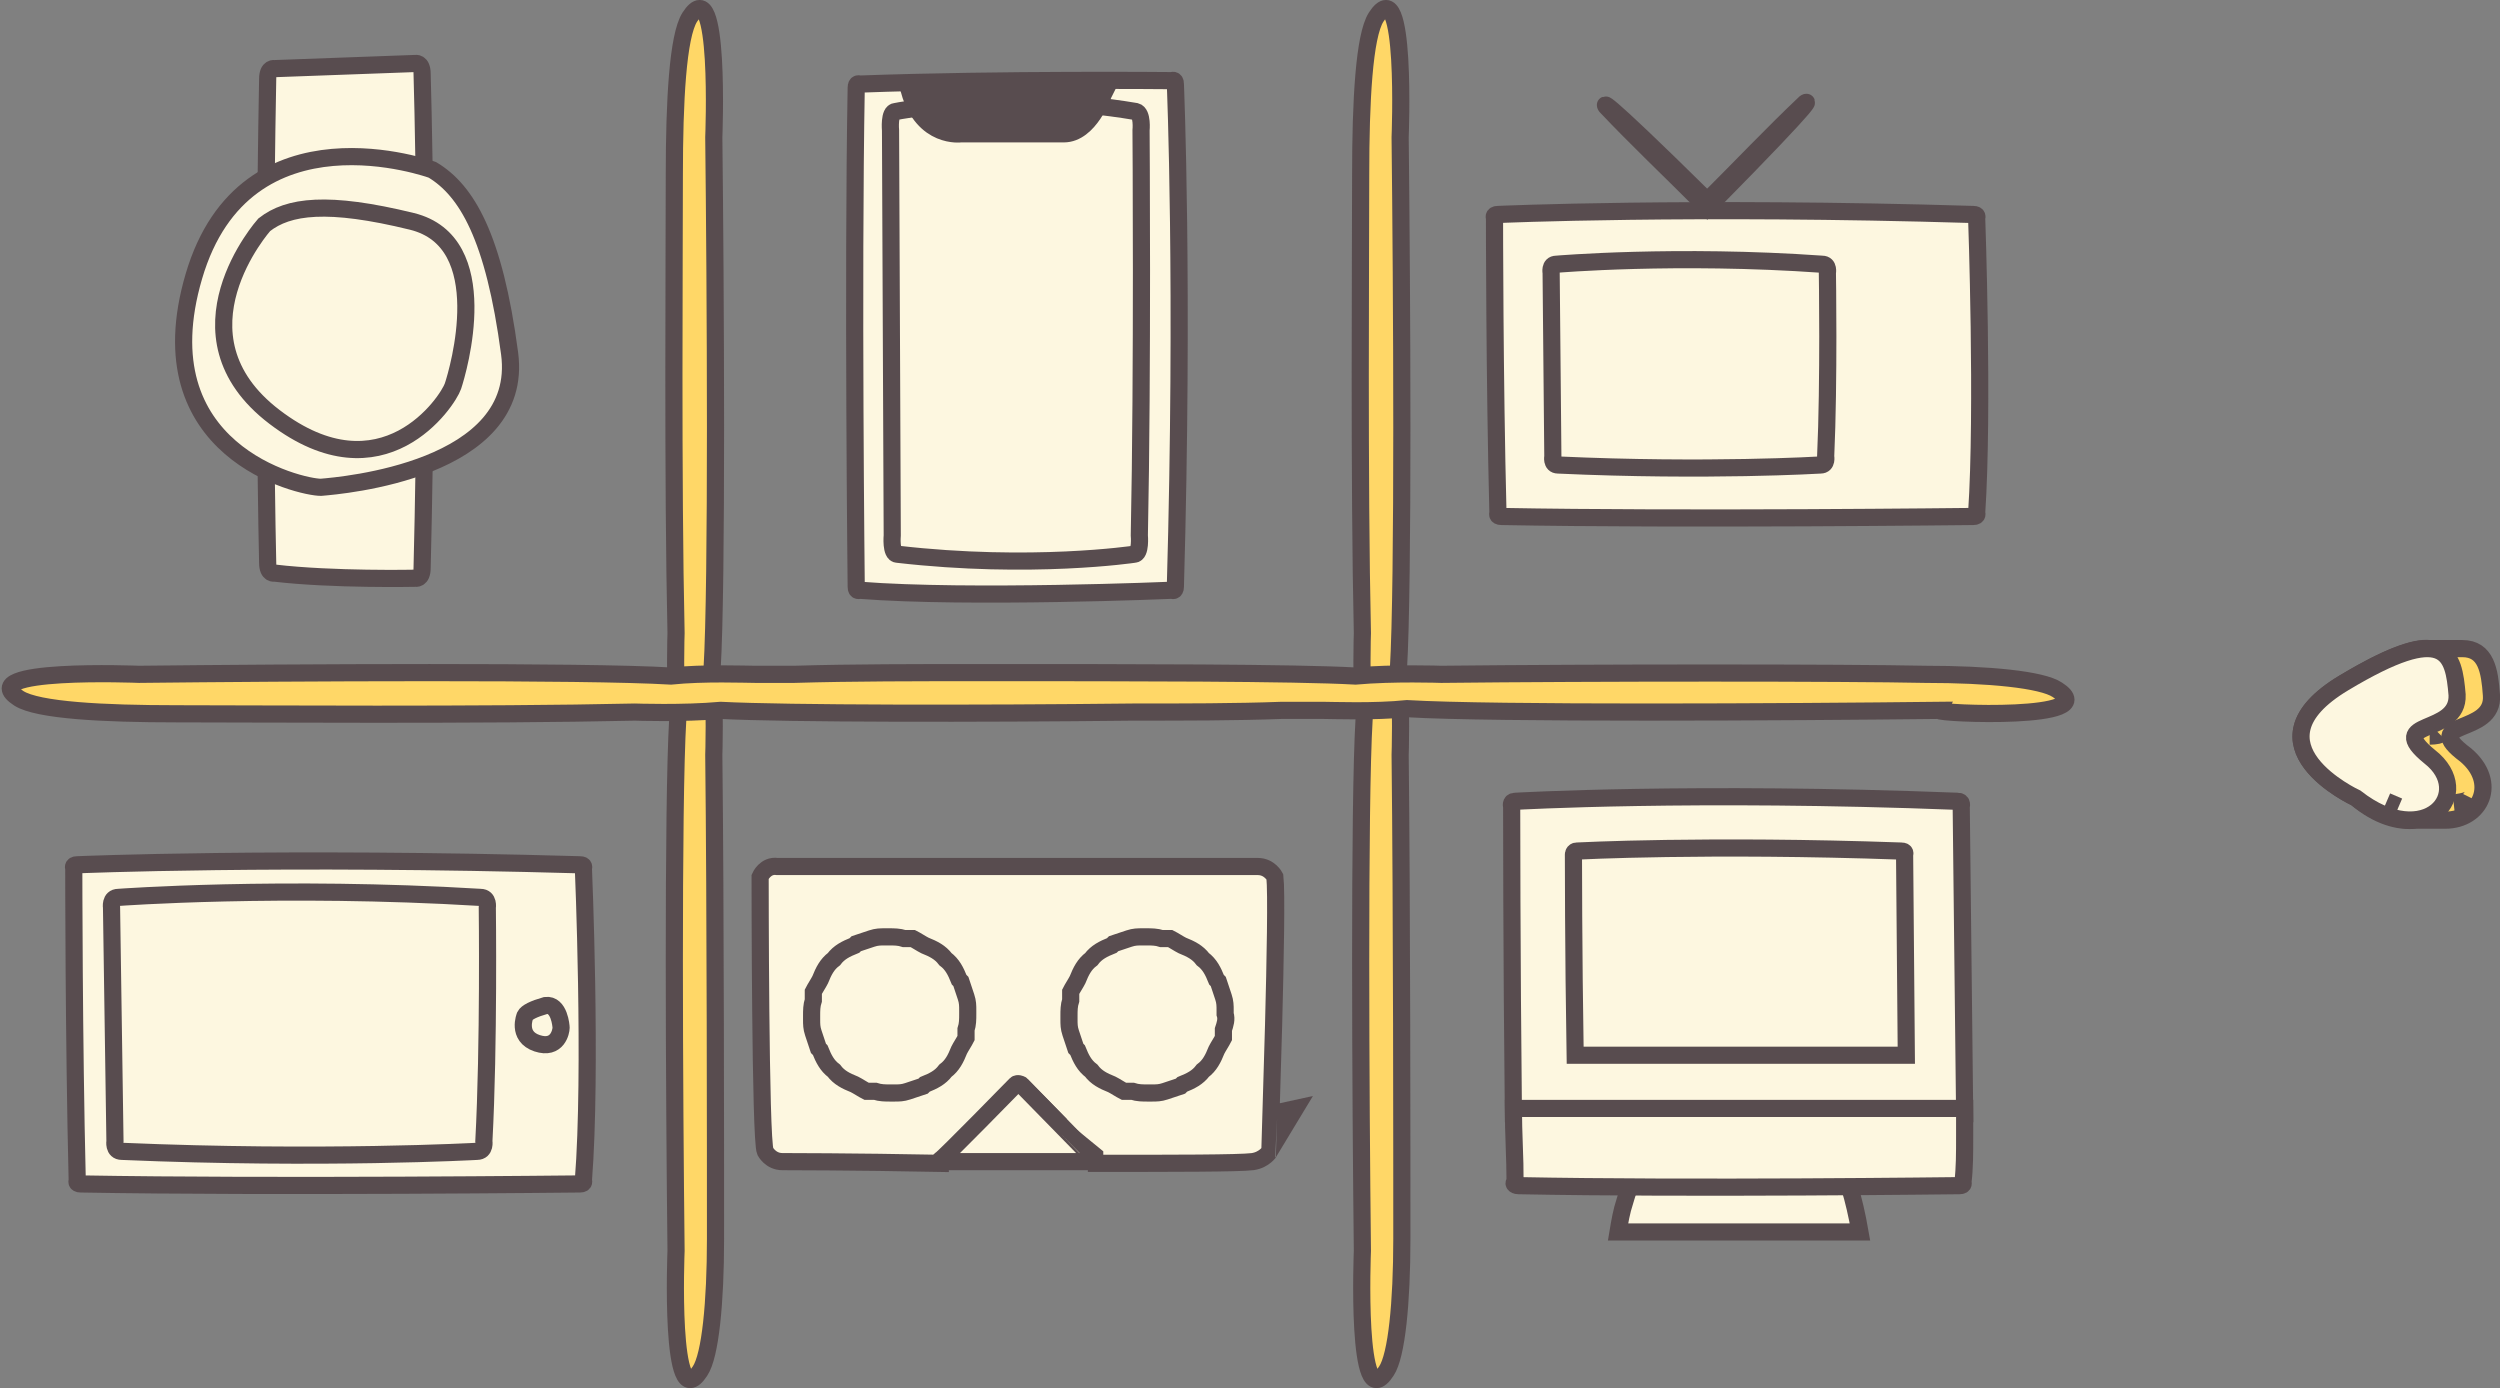 <?xml version="1.0" encoding="utf-8"?>
<!-- Generator: Adobe Illustrator 22.1.0, SVG Export Plug-In . SVG Version: 6.00 Build 0)  -->
<svg version="1.1" id="Layer_1" xmlns="http://www.w3.org/2000/svg" xmlns:xlink="http://www.w3.org/1999/xlink" x="0px" y="0px"
	 viewBox="0 0 145.7 80.9" style="enable-background:new 0 0 145.7 80.9;" xml:space="preserve">
<rect x="0" y="0" width="145.7" height="80.9" fill="#808080" stroke="none"/>
<style type="text/css">
	.st0{fill:#FFD767;stroke:#584C4F;stroke-miterlimit:10;}
	.st1{fill:#FDF7E0;stroke:#584C4F;stroke-miterlimit:10;}
	.st2{fill:#584C4F;stroke:#584C4F;stroke-miterlimit:10;}
</style>
<g>
	<g>
		<g>
			<path class="st0" d="M145.2,40.5c-0.1-1.4-0.3-2.7-1.7-2.7c-0.3,0-1.6,0-1.9,0c-0.9-0.1-2.5,0.5-5,2c-6,3.6,0.7,6.7,0.7,6.7
				c1.3,1.1,2.5,1.4,3.5,1.3c0.2,0,1.3,0,1.7,0c2.1,0,3.1-2.2,1.2-3.8C140.9,41.9,145.4,42.9,145.2,40.5z"/>
			<g id="XMLID_14_">
				<path id="XMLID_15_" class="st1" d="M137.3,46.5c0,0-6.7-3.1-0.7-6.7s6.4-1.7,6.6,0.7c0.1,2.4-4.3,1.4-1.6,3.6
					C144.3,46.2,141.4,49.7,137.3,46.5z"/>
			</g>
		</g>
		<line id="XMLID_13_" class="st1" x1="139.1" y1="46.7" x2="139.8" y2="47"/>
		<path id="XMLID_12_" class="st1" d="M143,46.8c0,0,0.9-0.1,1-0.3"/>
		<path id="XMLID_11_" class="st1" d="M141.6,42.9c0,0,0.5,0,0.6-0.1"/>
	</g>
	<g>
		<path id="XMLID_10_" class="st1" d="M87.3,29.9c0,0-0.1,0.2,0.2,0.2c10.6,0.2,27.5,0,27.5,0c0.3,0,0.2-0.2,0.2-0.2
			c0.4-6,0-17.2,0-17.2s0.1-0.2-0.2-0.2c-16.5-0.5-27.7,0-27.7,0c-0.3,0-0.2,0.2-0.2,0.2S87.1,22.1,87.3,29.9z"/>
		<path id="XMLID_9_" class="st1" d="M90.4,15.9c0,0-0.1-0.5,0.3-0.5c0,0,7-0.6,15.5,0c0.4,0,0.3,0.5,0.3,0.5s0.1,6.3-0.1,10.7
			c0,0,0.1,0.5-0.3,0.5c0,0-6.6,0.4-15.3,0c-0.4,0-0.3-0.5-0.3-0.5L90.4,15.9z"/>
		<g>
			<path class="st1" d="M93.6,6.2c1.7,1.8,3.8,3.8,5.7,5.7c0.1-0.1,0.1-0.1,0.2-0.2C92.7,5,93.6,6.2,93.6,6.2z"/>
			<path class="st1" d="M105.2,6c-1.8,1.7-3.8,3.8-5.7,5.7c0.1,0.1,0.1,0.1,0.2,0.2C106.4,5.1,105.2,6,105.2,6z"/>
			<path class="st1" d="M99.5,11.7c-0.1,0.1-0.1,0.1-0.2,0.2c0.1,0.1,0.1,0.1,0.2,0.2c0.1-0.1,0.1-0.1,0.2-0.2
				C99.6,11.8,99.6,11.8,99.5,11.7z"/>
		</g>
	</g>
	<g>
		<g>
			<path class="st1" d="M74.3,51.1c0,0-0.3-0.6-1-0.6c0,0-27.2,0-28,0c-0.7-0.1-1,0.6-1,0.6s0,15.4,0.3,16c0,0,0.3,0.6,1,0.6
				c0,0,4.1,0,9.2,0.1c0,0,0-0.1,0.1-0.1c0.1-0.1,4.4-4.4,4.4-4.4c0.1-0.1,0.3,0,0.3,0c0.5,0.5,4.3,4.4,4.3,4.4s0,0.1,0,0.1
				c4.5,0,8.3,0,9.1-0.1c0.7-0.1,1-0.6,1-0.6S74.5,52.8,74.3,51.1z"/>
			<path class="st1" d="M59.5,63.2c0,0-0.2-0.1-0.3,0c0,0-4.2,4.3-4.4,4.4c0,0-0.1,0.1-0.1,0.1c2.9,0,6.2,0,9.1,0c0-0.1,0-0.1,0-0.1
				S60,63.7,59.5,63.2z"/>
		</g>
		<g>
			<path class="st1" d="M56.4,59.1c0-0.1,0-0.1,0-0.2c0-0.3,0-0.5-0.1-0.8c-0.1-0.3-0.2-0.6-0.3-0.9c0,0,0,0-0.1-0.1
				c-0.2-0.5-0.4-0.9-0.8-1.2c-0.3-0.4-0.7-0.6-1.2-0.8c-0.2-0.1-0.5-0.3-0.7-0.4c0,0-0.2,0-0.5,0c-0.3-0.1-0.6-0.1-0.9-0.1
				c-0.1,0-0.1,0-0.2,0c-0.3,0-0.5,0-0.8,0.1c-0.3,0.1-0.6,0.2-0.9,0.3c0,0,0,0-0.1,0.1c-0.5,0.2-0.9,0.4-1.2,0.8
				c-0.4,0.3-0.6,0.7-0.8,1.2c-0.1,0.2-0.3,0.5-0.4,0.7c0,0,0,0.2,0,0.5c-0.1,0.3-0.1,0.6-0.1,0.9c0,0.1,0,0.1,0,0.2
				c0,0.3,0,0.5,0.1,0.8c0.1,0.3,0.2,0.6,0.3,0.9c0,0,0,0,0.1,0.1c0.2,0.5,0.4,0.9,0.8,1.2c0.3,0.4,0.7,0.6,1.2,0.8
				c0.2,0.1,0.5,0.3,0.7,0.4c0,0,0.2,0,0.5,0c0.3,0.1,0.6,0.1,0.9,0.1c0.1,0,0.1,0,0.2,0c0.3,0,0.5,0,0.8-0.1
				c0.3-0.1,0.6-0.2,0.9-0.3c0,0,0,0,0.1-0.1c0.5-0.2,0.9-0.4,1.2-0.8c0.4-0.3,0.6-0.7,0.8-1.2c0.1-0.2,0.3-0.5,0.4-0.7
				c0,0,0-0.2,0-0.5C56.4,59.7,56.4,59.4,56.4,59.1z"/>
			<path class="st1" d="M71.4,59.1c0-0.1,0-0.1,0-0.2c0-0.3,0-0.5-0.1-0.8c-0.1-0.3-0.2-0.6-0.3-0.9c0,0,0,0-0.1-0.1
				c-0.2-0.5-0.4-0.9-0.8-1.2c-0.3-0.4-0.7-0.6-1.2-0.8c-0.2-0.1-0.5-0.3-0.7-0.4c0,0-0.2,0-0.5,0c-0.3-0.1-0.6-0.1-0.9-0.1
				c-0.1,0-0.1,0-0.2,0c-0.3,0-0.5,0-0.8,0.1c-0.3,0.1-0.6,0.2-0.9,0.3c0,0,0,0-0.1,0.1c-0.5,0.2-0.9,0.4-1.2,0.8
				c-0.4,0.3-0.6,0.7-0.8,1.2c-0.1,0.2-0.3,0.5-0.4,0.7c0,0,0,0.2,0,0.5c-0.1,0.3-0.1,0.6-0.1,0.9c0,0.1,0,0.1,0,0.2
				c0,0.3,0,0.5,0.1,0.8c0.1,0.3,0.2,0.6,0.3,0.9c0,0,0,0,0.1,0.1c0.2,0.5,0.4,0.9,0.8,1.2c0.3,0.4,0.7,0.6,1.2,0.8
				c0.2,0.1,0.5,0.3,0.7,0.4c0,0,0.2,0,0.5,0c0.3,0.1,0.6,0.1,0.9,0.1c0.1,0,0.1,0,0.2,0c0.3,0,0.5,0,0.8-0.1
				c0.3-0.1,0.6-0.2,0.9-0.3c0,0,0,0,0.1-0.1c0.5-0.2,0.9-0.4,1.2-0.8c0.4-0.3,0.6-0.7,0.8-1.2c0.1-0.2,0.3-0.5,0.4-0.7
				c0,0,0-0.2,0-0.5C71.4,59.7,71.5,59.4,71.4,59.1z"/>
		</g>
	</g>
	<path id="XMLID_8_" class="st1" d="M50.1,4.9c0,0-0.2-0.1-0.2,0.2c-0.2,11.2,0,29.1,0,29.1c0,0.3,0.2,0.2,0.2,0.2
		c6.4,0.5,18.2,0,18.2,0s0.2,0.1,0.2-0.2c0.5-17.5,0-29.3,0-29.3c0-0.3-0.2-0.2-0.2-0.2S58.4,4.6,50.1,4.9z"/>
	<g>
		<path class="st1" d="M108.4,71.8c-0.7-4-1.8-5.7-3.2-6.5c0,0-8.3-3.1-10.5,4.7c-0.2,0.6-0.3,1.2-0.4,1.8H108.4z"/>
		<path class="st1" d="M114.3,47c0,0,0.1-0.3-0.2-0.3c-15.4-0.6-25.8,0-25.8,0c-0.3,0-0.2,0.3-0.2,0.3s0,8.7,0.1,17.9h26.3L114.3,47
			z"/>
		<path class="st1" d="M88.5,69.1c9.9,0.2,25.7,0,25.7,0c0.3,0,0.2-0.2,0.2-0.2c0.1-0.8,0.1-1.7,0.1-2.7v-1.6H88.2
			c0,1.4,0.1,2.9,0.1,4.3C88.2,68.9,88.2,69.1,88.5,69.1z"/>
		<path class="st1" d="M111,49.8c0,0,0.1-0.2-0.2-0.2c-11.3-0.4-18.9,0-18.9,0c-0.2,0-0.2,0.2-0.2,0.2s0,5.7,0.1,11.7h19.3L111,49.8
			z"/>
	</g>
	<path class="st0" d="M81.6,44c0,0,0.1-2.8-0.1-5c0.3-5,0.2-22.2,0.1-31c0,0,0.4-9.8-1.4-7c-0.7,1.1-0.9,4.9-0.9,9.2
		c0,4.3-0.1,17.9,0.1,26.7c0,0-0.1,2.8,0.1,5c-0.3,5-0.2,22.2-0.1,31c0,0-0.4,9.8,1.4,7c0.6-0.9,0.9-4,0.9-7.7
		C81.7,67.6,81.7,52.8,81.6,44z"/>
	<path class="st0" d="M41.6,44c0,0,0.1-2.8-0.1-5c0.3-5,0.2-22.2,0.1-31c0,0,0.4-9.8-1.4-7c-0.7,1.1-0.9,4.9-0.9,9.2
		c0,4.3-0.1,17.9,0.1,26.7c0,0-0.1,2.8,0.1,5c-0.3,5-0.2,22.2-0.1,31c0,0-0.4,9.8,1.4,7c0.6-0.9,0.9-4,0.9-7.7
		C41.7,67.6,41.7,52.8,41.6,44z"/>
	<path class="st0" d="M119.9,40.2c-0.9-0.6-4-0.9-7.7-0.9c-4.6-0.1-19.4-0.1-28.2,0c0,0-2.8-0.1-5,0.1c-3.5-0.2-13.3-0.2-21.7-0.2
		c-3.8,0-7.7,0-11,0.1c-0.7,0-1.5,0-2.3,0c-0.5,0-3-0.1-4.9,0.1c-5-0.3-22.2-0.2-31-0.1c0,0-9.8-0.4-7,1.4c1.1,0.7,4.9,0.9,9.2,0.9
		s17.9,0.1,26.7-0.1c0,0,2.8,0.1,5-0.1c3.9,0.2,15.1,0.2,24,0.1c3,0,6,0,8.7-0.1c0.7,0,1.5,0,2.4,0c0.5,0,3,0.1,4.9-0.1
		c5,0.3,22.2,0.2,31,0.1C112.9,41.6,122.7,42,119.9,40.2z"/>
	<g>
		<path id="XMLID_7_" class="st1" d="M24.2,3.7c0,0,0.4-0.1,0.4,0.6c0,0,0.4,12.9,0,28.8c0,0.7-0.4,0.6-0.4,0.6s-4.8,0.1-8.2-0.3
			c0,0-0.4,0.1-0.4-0.6c0,0-0.3-12.3,0-28.2c0-0.7,0.4-0.6,0.4-0.6L24.2,3.7z"/>
		<path id="XMLID_6_" class="st1" d="M25.2,9.9c0,0-10.9-4-13.9,6.2s6.2,12.3,7.4,12.3c1.2-0.1,11.9-1,11-7.8
			C28.8,13.8,27.2,11.1,25.2,9.9z"/>
		<path id="XMLID_5_" class="st1" d="M15.4,13.1c0,0-5.7,6.4,0.6,11.2s10.1-0.9,10.4-1.8c0.3-0.9,2.5-8.4-2.4-9.6S16.8,12,15.4,13.1
			z"/>
	</g>
	<path id="XMLID_4_" class="st1" d="M51.9,7.6c0,0-0.1-1.1,0.3-1.1c0,0,6.3-1.3,14,0c0.4,0.1,0.3,1.1,0.3,1.1s0.1,13.9-0.1,23.6
		c0,0,0.1,1.1-0.3,1.1c0,0-6,0.9-13.8,0c-0.4,0-0.3-1.1-0.3-1.1L51.9,7.6z"/>
	<path class="st2" d="M53,5.3c0.8,2.8,3,2.5,3,2.5s4.5,0,6,0c1.5,0,2.3-2.3,2.3-2.3l0.2-0.4L53,5.3z"/>
</g>
<g>
	<path id="XMLID_3_" class="st1" d="M4.5,68.8c0,0-0.1,0.2,0.2,0.2c11.2,0.2,29.1,0,29.1,0c0.3,0,0.2-0.2,0.2-0.2
		c0.5-6.4,0-18.2,0-18.2s0.1-0.2-0.2-0.2c-17.5-0.5-29.3,0-29.3,0c-0.3,0-0.2,0.2-0.2,0.2S4.3,60.6,4.5,68.8z"/>
	<path id="XMLID_2_" class="st1" d="M6.5,52.9c0,0-0.1-0.6,0.4-0.6c0,0,9.5-0.7,21.1,0c0.5,0,0.4,0.6,0.4,0.6s0.1,8-0.2,13.6
		c0,0,0.1,0.6-0.4,0.6c0,0-9,0.5-20.7,0c-0.5,0-0.4-0.6-0.4-0.6L6.5,52.9z"/>
	<path id="XMLID_1_" class="st1" d="M30.6,59.2c0,0-0.5,1.2,0.7,1.6s1.4-0.7,1.4-0.9c0-0.1-0.1-1.4-0.9-1.3
		C31.1,58.8,30.7,59,30.6,59.2z"/>
</g>
</svg>
